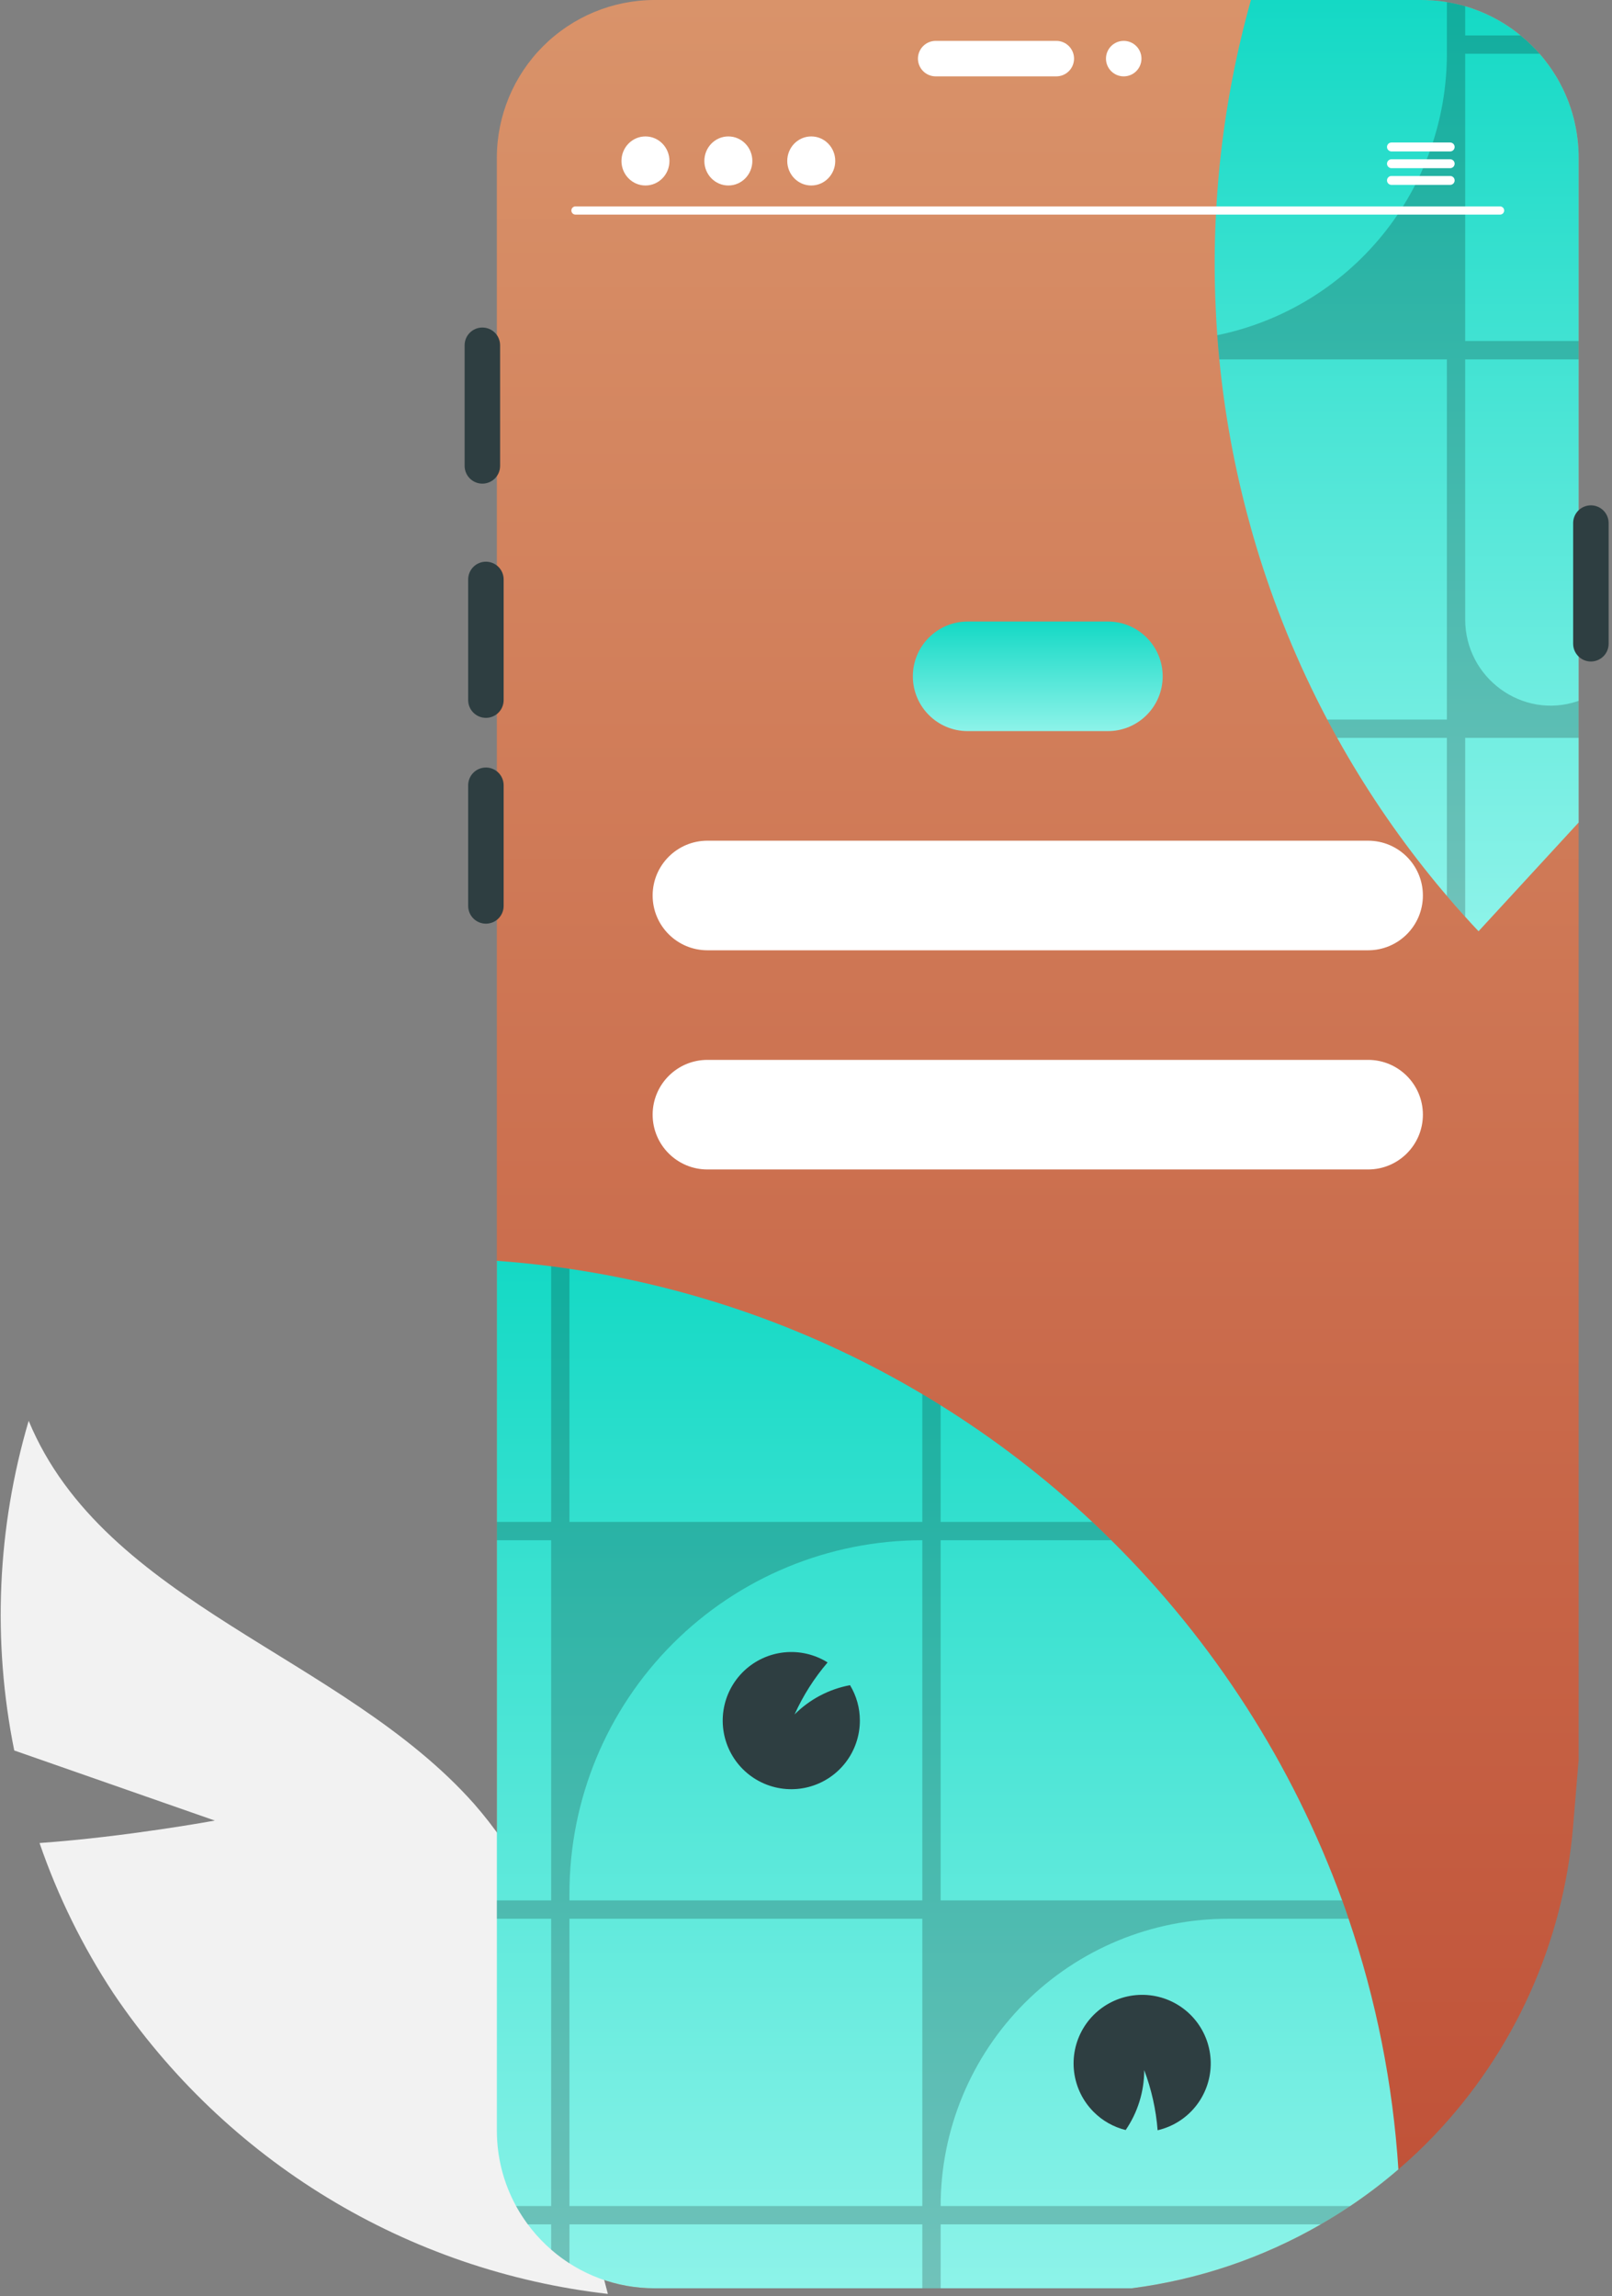 <svg width="455" height="648" viewBox="0 0 455 648" fill="none" xmlns="http://www.w3.org/2000/svg">
<rect x="0" y="0" width="455" height="648" fill="#808080" stroke="none"/>
<path d="M445.583 44.495V496.656L444.012 515.483C441.258 548.164 427.414 578.922 404.776 602.653C401.566 606.01 398.208 609.19 394.702 612.191C390.386 615.913 385.847 619.369 381.111 622.538C378.401 624.36 375.624 626.078 372.801 627.706C356.385 637.187 338.251 643.319 319.45 645.748H184.723C174.001 645.757 163.64 641.879 155.56 634.832C151.56 631.35 148.207 627.188 145.657 622.538C142.093 616.014 140.23 608.698 140.239 601.264V44.495C140.254 32.699 144.946 21.39 153.288 13.049C161.629 4.708 172.938 0.015 184.734 0H401.099C401.611 0 402.112 0.011 402.624 0.023C402.954 0.034 403.284 0.046 403.614 0.08C404.058 0.091 404.502 0.125 404.935 0.171C405.493 0.205 406.039 0.262 406.585 0.33C407.086 0.398 407.587 0.467 408.088 0.546C408.19 0.558 408.281 0.58 408.384 0.592C409.021 0.694 409.659 0.808 410.285 0.945C410.911 1.07 411.548 1.218 412.163 1.377C412.607 1.491 413.062 1.616 413.506 1.742C413.518 1.742 413.54 1.753 413.552 1.753C414.861 2.14 416.158 2.584 417.433 3.096C417.832 3.244 418.23 3.415 418.617 3.586L418.788 3.654C419.107 3.79 419.414 3.927 419.721 4.075C420.643 4.496 421.554 4.963 422.453 5.452C423.932 6.268 425.365 7.165 426.744 8.139C427.188 8.446 427.621 8.776 428.042 9.106C428.395 9.368 428.748 9.641 429.089 9.937C429.118 9.952 429.145 9.971 429.169 9.994C429.214 10.028 429.26 10.074 429.306 10.108C429.613 10.347 429.909 10.597 430.193 10.848C430.751 11.326 431.297 11.827 431.832 12.339C431.98 12.476 432.128 12.612 432.276 12.76C432.424 12.897 432.561 13.045 432.709 13.193C432.857 13.329 432.994 13.477 433.13 13.614C433.212 13.684 433.288 13.76 433.358 13.841C433.768 14.274 434.166 14.718 434.553 15.162C435.042 15.72 435.521 16.289 435.964 16.869C436.351 17.347 436.716 17.826 437.069 18.315C437.399 18.759 437.706 19.203 438.013 19.658C438.096 19.771 438.172 19.889 438.241 20.011C438.56 20.478 438.856 20.956 439.152 21.434C439.892 22.64 440.563 23.893 441.178 25.156C441.405 25.634 441.622 26.101 441.827 26.579C442.088 27.159 442.327 27.74 442.555 28.32C442.646 28.537 442.726 28.764 442.806 28.981C442.931 29.311 443.045 29.641 443.158 29.971C443.284 30.335 443.409 30.711 443.523 31.075L443.796 31.963C443.955 32.498 444.092 33.022 444.228 33.557C444.308 33.875 444.388 34.194 444.456 34.524C444.99 36.849 445.337 39.213 445.492 41.593C445.503 41.889 445.526 42.173 445.537 42.469C445.572 43.141 445.583 43.812 445.583 44.495Z" fill="url(#paint0_linear_20_96)"/>
<path d="M445.583 44.495V232.107L417.331 262.795C416.056 261.452 414.8 260.09 413.563 258.709C411.799 256.774 410.076 254.808 408.395 252.813C407.951 252.3 407.53 251.8 407.098 251.287C405.971 249.967 404.878 248.624 403.785 247.269C393.897 235.035 385.081 221.973 377.434 208.226C376.478 206.507 375.544 204.788 374.622 203.047C366.317 187.32 359.566 170.82 354.463 153.782C353.883 151.858 353.325 149.912 352.802 147.965C348.584 132.729 345.694 117.156 344.162 101.421C343.946 99.201 343.752 96.993 343.593 94.773C343.593 94.716 343.582 94.648 343.582 94.591C343.399 92.178 343.274 89.765 343.16 87.329C341.78 57.876 345.131 28.392 353.086 0H401.099C401.611 0 402.112 0.011 402.624 0.023C402.954 0.034 403.284 0.046 403.615 0.08C404.058 0.091 404.502 0.125 404.935 0.171C405.493 0.205 406.039 0.262 406.585 0.33C407.086 0.398 407.587 0.467 408.088 0.546C408.19 0.558 408.282 0.58 408.384 0.592H408.395C409.033 0.694 409.67 0.808 410.296 0.945C410.922 1.07 411.56 1.218 412.174 1.377C412.618 1.491 413.074 1.616 413.518 1.742C413.529 1.742 413.552 1.753 413.563 1.753C414.872 2.14 416.158 2.584 417.433 3.096C417.832 3.244 418.23 3.415 418.617 3.586L418.788 3.654C419.107 3.79 419.414 3.927 419.721 4.075C420.643 4.496 421.554 4.963 422.453 5.452C423.932 6.268 425.365 7.165 426.744 8.139C427.188 8.446 427.621 8.776 428.042 9.106C428.395 9.368 428.748 9.641 429.089 9.937C429.118 9.952 429.145 9.971 429.169 9.994H429.18C429.385 10.165 429.59 10.336 429.784 10.506C429.92 10.62 430.068 10.734 430.193 10.848C430.387 11.007 430.569 11.178 430.763 11.337C430.854 11.417 430.945 11.497 431.024 11.576C431.298 11.827 431.559 12.077 431.833 12.339C431.981 12.476 432.129 12.612 432.276 12.76C432.424 12.897 432.561 13.045 432.709 13.193C432.857 13.329 432.994 13.477 433.13 13.614L433.142 13.625C433.225 13.685 433.298 13.758 433.358 13.841C433.768 14.274 434.166 14.718 434.553 15.162C435.043 15.72 435.521 16.289 435.965 16.869C436.352 17.347 436.716 17.826 437.069 18.315C437.399 18.759 437.706 19.203 438.013 19.658C438.096 19.771 438.172 19.889 438.241 20.011C438.56 20.478 438.856 20.956 439.152 21.434C439.892 22.64 440.563 23.893 441.178 25.156C441.406 25.634 441.622 26.101 441.827 26.579C442.089 27.159 442.328 27.74 442.555 28.32C442.646 28.537 442.726 28.764 442.806 28.981C442.931 29.311 443.045 29.641 443.158 29.971C443.284 30.335 443.409 30.711 443.523 31.075L443.796 31.963C443.955 32.498 444.092 33.022 444.228 33.557C444.308 33.875 444.388 34.194 444.456 34.524C444.99 36.849 445.337 39.213 445.492 41.593C445.503 41.889 445.526 42.173 445.538 42.469C445.572 43.141 445.583 43.812 445.583 44.495Z" fill="url(#paint1_linear_20_96)"/>
<path opacity="0.2" d="M445.594 101.421V96.231H413.563V15.162H434.564C434.177 14.718 433.779 14.274 433.369 13.841H433.358C433.297 13.758 433.224 13.685 433.141 13.625V13.614H433.13C432.993 13.477 432.857 13.329 432.709 13.193C432.577 13.04 432.437 12.896 432.288 12.76H432.276C432.128 12.612 431.98 12.476 431.832 12.339C431.559 12.077 431.297 11.827 431.024 11.576C430.945 11.497 430.853 11.417 430.762 11.337C430.569 11.178 430.387 11.007 430.193 10.848C430.068 10.734 429.92 10.62 429.783 10.506C429.59 10.336 429.385 10.165 429.18 9.994H413.563V1.753C413.552 1.753 413.529 1.742 413.517 1.742C413.073 1.616 412.618 1.491 412.174 1.377C411.56 1.218 410.922 1.07 410.296 0.945C409.67 0.808 409.033 0.694 408.395 0.592V15.162C408.393 33.841 401.943 51.947 390.133 66.419C378.324 80.891 361.88 90.843 343.581 94.591C343.581 94.648 343.593 94.716 343.593 94.773C343.752 96.993 343.946 99.201 344.162 101.421H408.395V203.047H374.622C375.544 204.788 376.478 206.507 377.434 208.226H408.395V252.813C410.08 254.805 411.802 256.77 413.563 258.709V208.226H445.594V197.777H445.583C445.48 197.811 445.389 197.845 445.287 197.879C429.681 203.127 413.563 191.288 413.563 174.818V101.421H445.594Z" fill="black"/>
<path d="M60.641 513.756L4.02 493.974C-2.213 463.098 -0.815 431.167 8.092 400.954C29.572 452.666 96.566 467.124 133.763 508.979C145.265 522.123 153.661 537.686 158.33 554.515C163 571.344 163.822 589.009 160.736 606.199L171.578 647.332C143.567 644.12 116.586 634.873 92.493 620.229C68.4 605.585 47.769 585.892 32.02 562.506C23.314 549.3 16.307 535.049 11.162 520.092C35.603 518.358 60.641 513.756 60.641 513.756Z" fill="#F2F2F2"/>
<path d="M137.152 202.578C135.824 202.577 134.552 202.049 133.613 201.11C132.674 200.171 132.146 198.899 132.145 197.571V163.523C132.144 162.864 132.272 162.212 132.524 161.604C132.775 160.996 133.143 160.443 133.608 159.977C134.074 159.511 134.626 159.142 135.234 158.89C135.842 158.638 136.494 158.508 137.152 158.508C137.81 158.508 138.462 158.638 139.07 158.89C139.678 159.142 140.23 159.511 140.695 159.977C141.16 160.443 141.529 160.996 141.78 161.604C142.031 162.212 142.16 162.864 142.159 163.523V197.571C142.157 198.899 141.629 200.171 140.691 201.11C139.752 202.049 138.479 202.577 137.152 202.578V202.578Z" fill="#2E3E41"/>
<path d="M312.712 175.392H273.123C264.584 175.392 257.661 182.315 257.661 190.854V190.854C257.661 199.394 264.584 206.317 273.123 206.317H312.712C321.252 206.317 328.175 199.394 328.175 190.854C328.175 182.315 321.252 175.392 312.712 175.392Z" fill="url(#paint2_linear_20_96)"/>
<path d="M386.16 237.242H199.676C191.136 237.242 184.213 244.165 184.213 252.705V252.705C184.213 261.245 191.136 268.168 199.676 268.168H386.16C394.7 268.168 401.623 261.245 401.623 252.705C401.623 244.165 394.7 237.242 386.16 237.242Z" fill="white"/>
<path d="M386.16 299.093H199.676C191.136 299.093 184.213 306.016 184.213 314.556V314.556C184.213 323.095 191.136 330.018 199.676 330.018H386.16C394.7 330.018 401.623 323.095 401.623 314.556C401.623 306.016 394.7 299.093 386.16 299.093Z" fill="white"/>
<path d="M136.15 136.484C134.823 136.482 133.55 135.954 132.611 135.016C131.673 134.077 131.145 132.804 131.143 131.477V97.428C131.145 96.102 131.673 94.83 132.612 93.892C133.551 92.955 134.824 92.429 136.15 92.429C137.477 92.429 138.749 92.955 139.688 93.892C140.627 94.83 141.155 96.102 141.157 97.428V131.477C141.156 132.804 140.628 134.077 139.689 135.016C138.75 135.954 137.478 136.482 136.15 136.484Z" fill="#2E3E41"/>
<path d="M259.096 16.543C259.097 15.215 259.626 13.942 260.564 13.004C261.503 12.065 262.776 11.537 264.103 11.535H298.152C299.48 11.535 300.753 12.063 301.692 13.002C302.631 13.941 303.159 15.215 303.159 16.543C303.159 17.87 302.631 19.144 301.692 20.083C300.753 21.022 299.48 21.55 298.152 21.55H264.103C262.776 21.548 261.503 21.02 260.564 20.081C259.626 19.143 259.098 17.87 259.096 16.543V16.543Z" fill="white"/>
<path d="M137.152 260.661C135.824 260.66 134.552 260.132 133.613 259.193C132.674 258.254 132.146 256.982 132.145 255.654V221.606C132.144 220.947 132.272 220.295 132.524 219.687C132.775 219.079 133.143 218.526 133.608 218.06C134.074 217.594 134.626 217.225 135.234 216.973C135.842 216.721 136.494 216.591 137.152 216.591C137.81 216.591 138.462 216.721 139.07 216.973C139.678 217.225 140.23 217.594 140.695 218.06C141.16 218.526 141.529 219.079 141.78 219.687C142.031 220.295 142.16 220.947 142.159 221.606V255.654C142.157 256.982 141.629 258.254 140.691 259.193C139.752 260.132 138.479 260.66 137.152 260.661V260.661Z" fill="#2E3E41"/>
<path d="M449.041 186.673C447.714 186.671 446.441 186.143 445.502 185.205C444.564 184.266 444.036 182.993 444.034 181.666V147.617C444.033 146.959 444.162 146.307 444.413 145.699C444.664 145.09 445.033 144.537 445.498 144.072C445.963 143.606 446.515 143.236 447.123 142.984C447.731 142.732 448.383 142.602 449.041 142.602C449.7 142.602 450.351 142.732 450.959 142.984C451.567 143.236 452.12 143.606 452.585 144.072C453.05 144.537 453.418 145.09 453.67 145.699C453.921 146.307 454.049 146.959 454.048 147.617V181.666C454.047 182.993 453.519 184.266 452.58 185.205C451.642 186.143 450.369 186.671 449.041 186.673V186.673Z" fill="#2E3E41"/>
<path d="M317.179 21.55C319.944 21.55 322.186 19.308 322.186 16.543C322.186 13.777 319.944 11.535 317.179 11.535C314.414 11.535 312.172 13.777 312.172 16.543C312.172 19.308 314.414 21.55 317.179 21.55Z" fill="white"/>
<path d="M394.709 612.188C390.393 615.91 385.855 619.366 381.118 622.535C378.409 624.357 375.632 626.075 372.809 627.703C356.392 637.184 338.259 643.316 319.457 645.745H184.73C174.009 645.754 163.648 641.876 155.567 634.829C151.567 631.347 148.215 627.185 145.664 622.535C142.101 616.011 140.238 608.695 140.246 601.261V355.801C145.391 356.166 150.498 356.678 155.567 357.338C157.298 357.554 159.016 357.793 160.735 358.055C195.92 363.25 229.753 375.263 260.335 393.422C262.065 394.446 263.795 395.493 265.503 396.575C280.812 406.112 295.148 417.13 308.302 429.471C310.112 431.167 311.899 432.894 313.664 434.65C342.637 463.287 364.895 497.997 378.83 536.276C379.456 537.995 380.063 539.725 380.651 541.467C388.435 564.318 393.162 588.098 394.709 612.188Z" fill="url(#paint3_linear_20_96)"/>
<path opacity="0.2" d="M265.503 622.535C265.503 611.888 267.6 601.345 271.675 591.509C275.75 581.673 281.722 572.735 289.252 565.207C296.781 557.679 305.719 551.708 315.556 547.634C325.393 543.561 335.936 541.465 346.583 541.467H380.652C380.06 539.725 379.453 537.995 378.83 536.276H265.503V434.65H313.664C311.899 432.897 310.112 431.171 308.302 429.471H265.503V396.575C263.796 395.493 262.065 394.446 260.335 393.422V429.471H160.735V358.055C159.017 357.793 157.298 357.554 155.568 357.338V429.471H140.246V434.65H155.568V536.276H140.246V541.467H155.568V622.535H145.665C146.651 624.331 147.757 626.057 148.977 627.703H155.568V634.829C157.194 636.246 158.921 637.544 160.735 638.71V627.703H260.335V645.745H265.503V627.703H372.809C375.632 626.075 378.409 624.356 381.118 622.535L265.503 622.535ZM260.335 622.535H160.735V541.467H260.335V622.535ZM260.335 536.276H160.735V534.261C160.735 507.845 171.228 482.51 189.906 463.829C208.585 445.149 233.918 434.653 260.335 434.65V536.276Z" fill="black"/>
<path d="M242.703 485.543C242.704 489.833 241.28 494.001 238.655 497.394C236.03 500.787 232.352 503.211 228.199 504.287C224.046 505.362 219.654 505.028 215.712 503.336C211.77 501.643 208.502 498.69 206.421 494.939C204.339 491.188 203.563 486.851 204.214 482.611C204.865 478.371 206.906 474.467 210.017 471.513C213.127 468.559 217.131 466.722 221.399 466.29C225.667 465.859 229.958 466.857 233.597 469.129C229.812 473.555 226.673 478.495 224.274 483.801C228.539 479.535 233.995 476.658 239.926 475.549C241.75 478.563 242.711 482.02 242.703 485.543Z" fill="#2E3E41"/>
<path d="M308.7 595.98C305.666 592.947 303.725 588.993 303.182 584.738C302.639 580.482 303.526 576.167 305.702 572.47C307.878 568.773 311.22 565.904 315.204 564.313C319.188 562.722 323.588 562.5 327.712 563.681C331.836 564.861 335.451 567.379 337.988 570.837C340.526 574.296 341.844 578.5 341.733 582.788C341.622 587.076 340.09 591.206 337.378 594.53C334.665 597.853 330.925 600.181 326.746 601.147C326.292 595.341 325.019 589.629 322.963 584.18C322.963 590.213 321.14 596.105 317.731 601.083C314.31 600.242 311.186 598.477 308.7 595.98V595.98Z" fill="#2E3E41"/>
<path d="M423.436 60.559H162.401C162.099 60.553 161.811 60.428 161.6 60.212C161.389 59.996 161.271 59.706 161.271 59.404C161.271 59.102 161.389 58.811 161.6 58.595C161.811 58.379 162.099 58.255 162.401 58.248H423.436C423.738 58.255 424.025 58.379 424.237 58.595C424.448 58.811 424.566 59.102 424.566 59.404C424.566 59.706 424.448 59.996 424.237 60.212C424.025 60.428 423.738 60.553 423.436 60.559Z" fill="white"/>
<path d="M182.185 52.347C185.925 52.347 188.958 49.247 188.958 45.423C188.958 41.599 185.925 38.498 182.185 38.498C178.444 38.498 175.411 41.599 175.411 45.423C175.411 49.247 178.444 52.347 182.185 52.347Z" fill="white"/>
<path d="M205.583 52.347C209.324 52.347 212.356 49.247 212.356 45.423C212.356 41.599 209.324 38.498 205.583 38.498C201.842 38.498 198.81 41.599 198.81 45.423C198.81 49.247 201.842 52.347 205.583 52.347Z" fill="white"/>
<path d="M228.982 52.347C232.723 52.347 235.755 49.247 235.755 45.423C235.755 41.599 232.723 38.498 228.982 38.498C225.241 38.498 222.208 41.599 222.208 45.423C222.208 49.247 225.241 52.347 228.982 52.347Z" fill="white"/>
<path d="M409.348 40.215H392.727C392.397 40.221 392.084 40.357 391.853 40.592C391.622 40.827 391.493 41.144 391.493 41.473C391.493 41.803 391.622 42.119 391.853 42.354C392.084 42.59 392.397 42.725 392.727 42.732H409.348C409.677 42.725 409.991 42.59 410.222 42.354C410.452 42.119 410.582 41.803 410.582 41.473C410.582 41.144 410.452 40.827 410.222 40.592C409.991 40.357 409.677 40.221 409.348 40.215V40.215Z" fill="white"/>
<path d="M409.348 44.939H392.727C392.397 44.945 392.084 45.081 391.853 45.316C391.622 45.551 391.493 45.868 391.493 46.197C391.493 46.527 391.622 46.843 391.853 47.078C392.084 47.314 392.397 47.449 392.727 47.456H409.348C409.677 47.449 409.991 47.314 410.222 47.078C410.452 46.843 410.582 46.527 410.582 46.197C410.582 45.868 410.452 45.551 410.222 45.316C409.991 45.081 409.677 44.945 409.348 44.939V44.939Z" fill="white"/>
<path d="M409.348 49.657H392.727C392.397 49.663 392.084 49.799 391.853 50.034C391.622 50.269 391.493 50.586 391.493 50.915C391.493 51.245 391.622 51.561 391.853 51.796C392.084 52.032 392.397 52.167 392.727 52.174H409.348C409.677 52.167 409.991 52.032 410.222 51.796C410.452 51.561 410.582 51.245 410.582 50.915C410.582 50.586 410.452 50.269 410.222 50.034C409.991 49.799 409.677 49.663 409.348 49.657V49.657Z" fill="white"/>
<defs>
<linearGradient id="paint0_linear_20_96" x1="292.911" y1="0" x2="292.911" y2="645.748" gradientUnits="userSpaceOnUse">
<stop stop-color="#D9936A"/>
<stop offset="1" stop-color="#BF4F36"/>
</linearGradient>
<linearGradient id="paint1_linear_20_96" x1="394.22" y1="0" x2="394.22" y2="262.795" gradientUnits="userSpaceOnUse">
<stop stop-color="#14D9C5"/>
<stop offset="1" stop-color="#8DF3E9"/>
</linearGradient>
<linearGradient id="paint2_linear_20_96" x1="292.918" y1="175.392" x2="292.918" y2="206.317" gradientUnits="userSpaceOnUse">
<stop stop-color="#14D9C5"/>
<stop offset="1" stop-color="#8DF3E9"/>
</linearGradient>
<linearGradient id="paint3_linear_20_96" x1="267.478" y1="355.801" x2="267.478" y2="645.745" gradientUnits="userSpaceOnUse">
<stop stop-color="#14D9C5"/>
<stop offset="1" stop-color="#8DF3E9"/>
</linearGradient>
</defs>
</svg>
